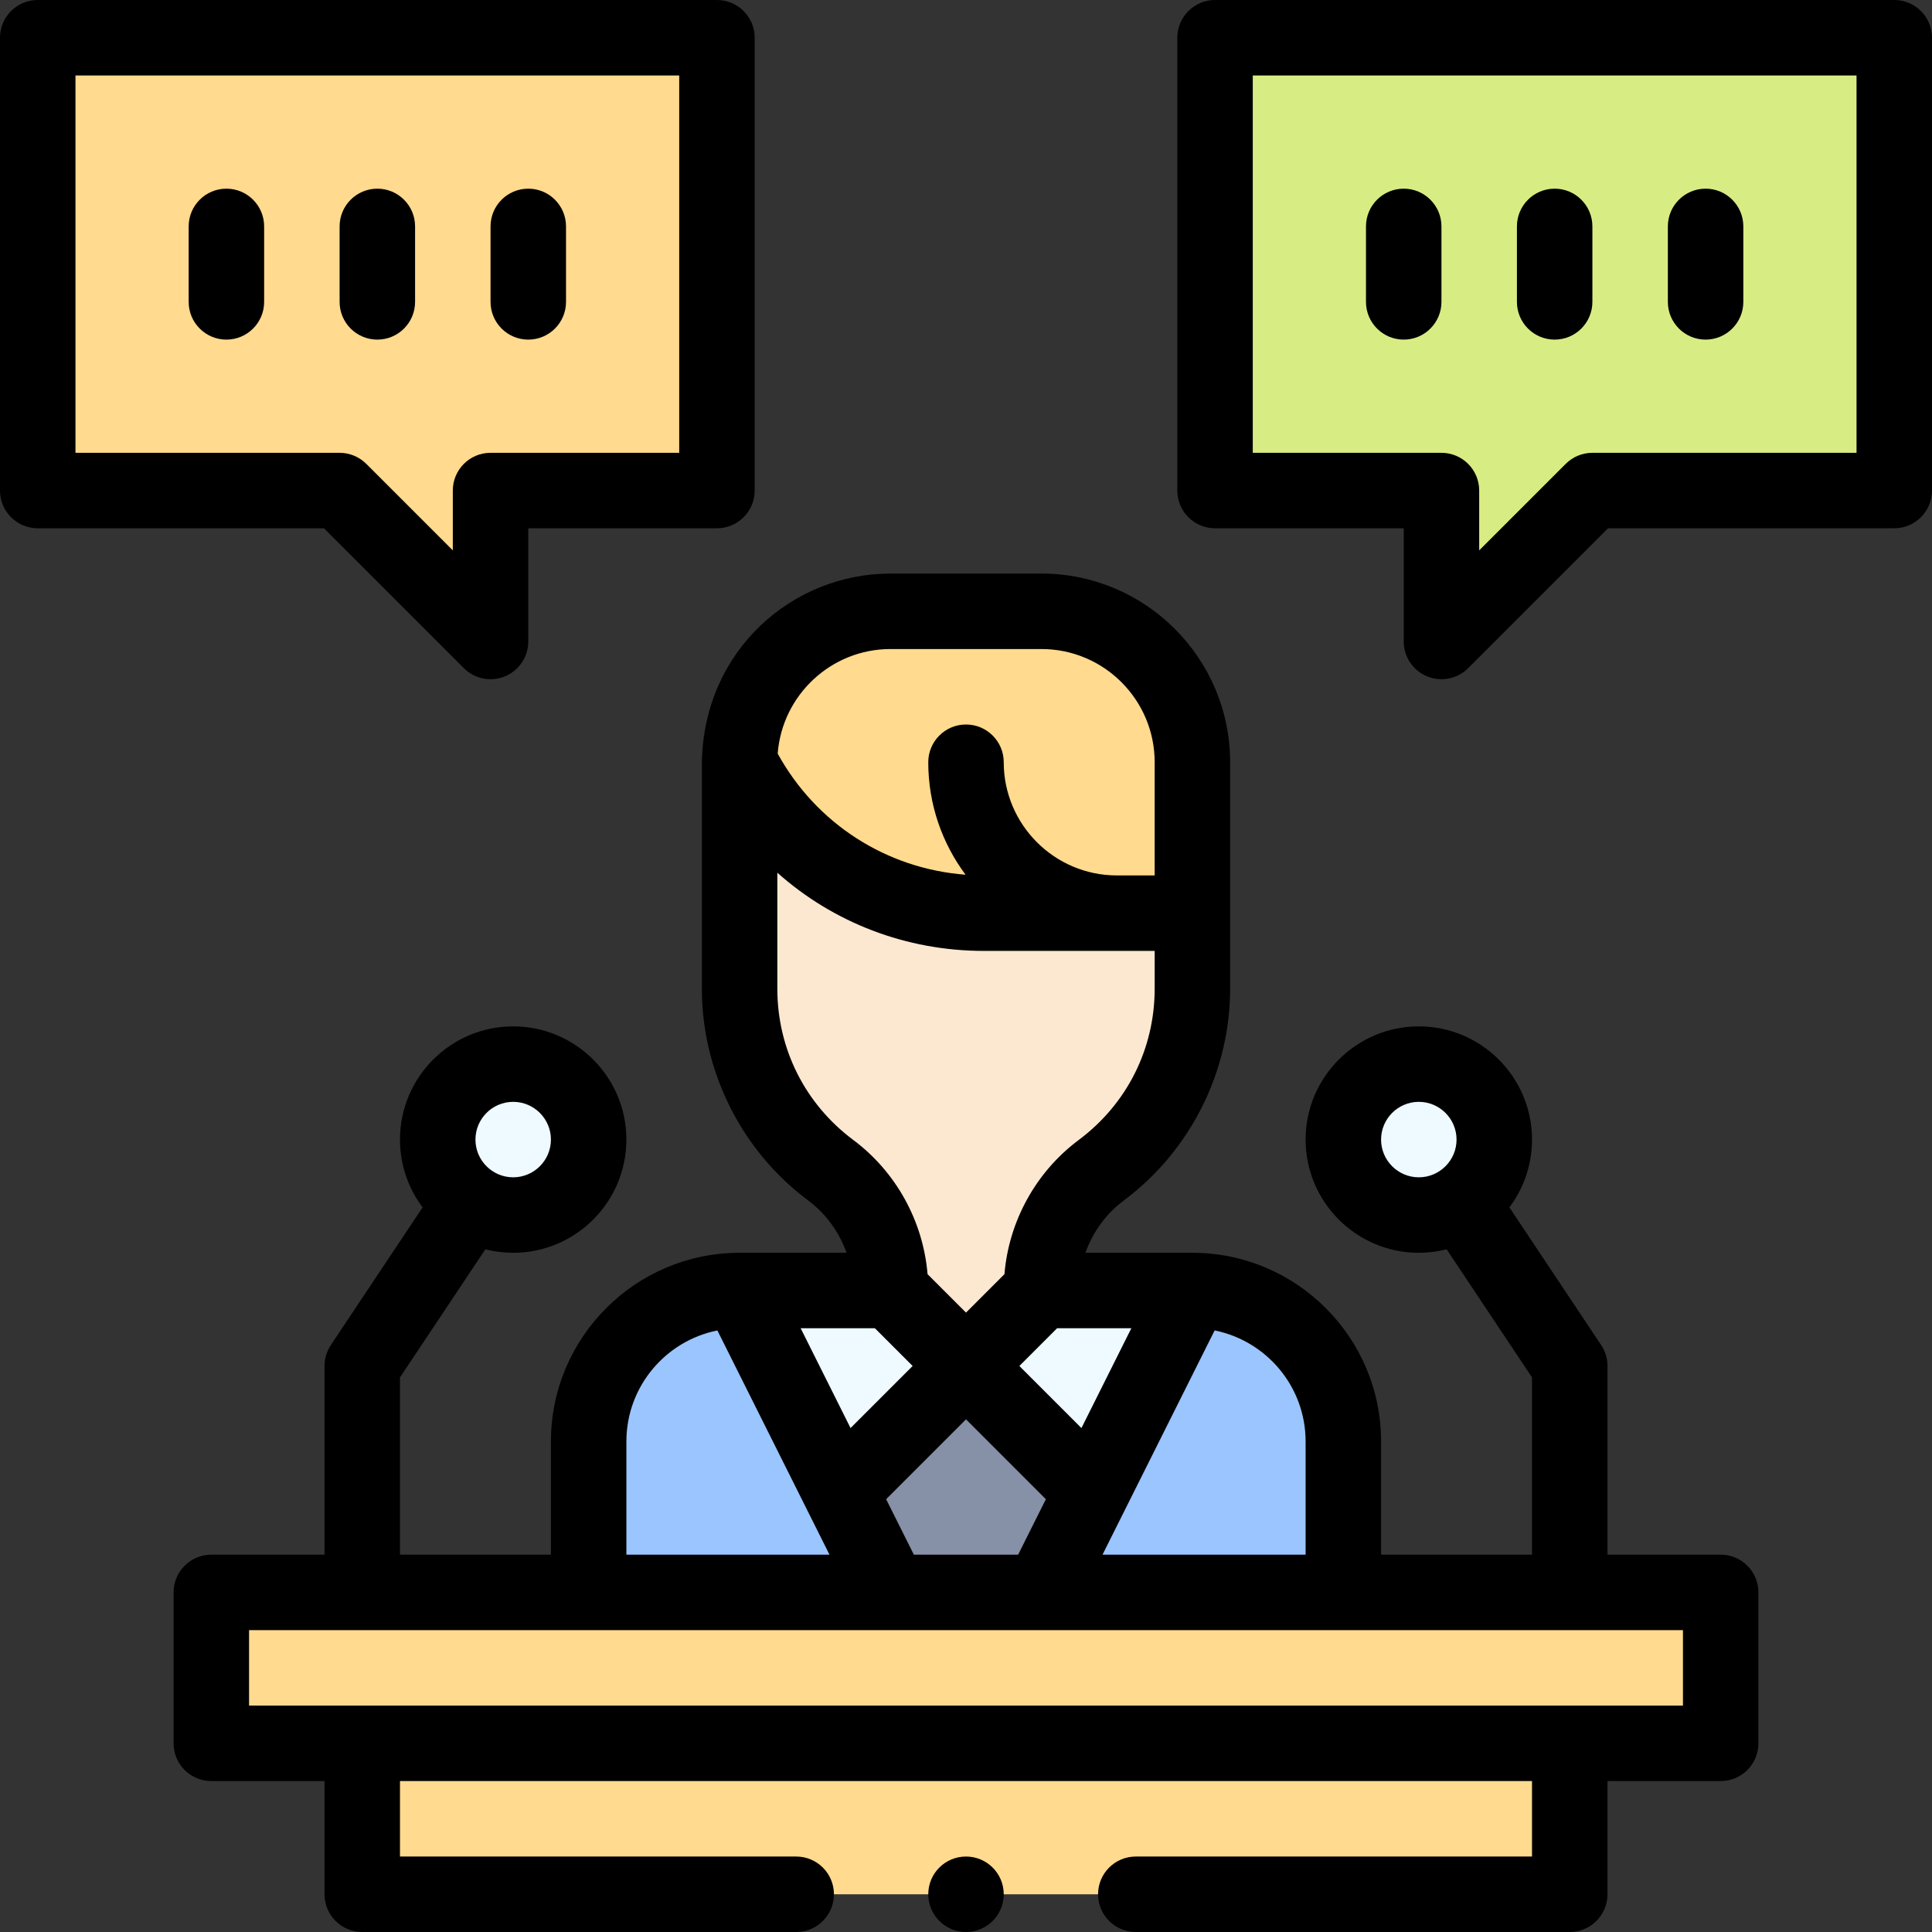 <svg id="Capa_1" enable-background="new 0 0 512 512" height="512" viewBox="0 0 512 512" width="512" xmlns="http://www.w3.org/2000/svg"><rect x="0" y="0" width="512" height="512" fill="#333333" stroke="none"/><g><g><g><path d="m196 202v60c0 19.7 9.49 37.18 24.15 48.12 9.97 7.44 15.85 19.14 15.85 31.57v.31l20 20 20-20v-.31c0-12.41 5.9-24.15 15.85-31.57 14.66-10.94 24.15-28.42 24.15-48.12v-20z" fill="#fce8d0"/><path d="m502 10v120h-80l-40 40v-40h-60v-120z" fill="#d8ec84"/><path d="m56 422v40h40v40h320v-40h40v-40c-133.535 0-267.329 0-400 0z" fill="#ffda8f"/><circle cx="376" cy="302" fill="#eefaff" r="20"/><path d="m356 382v40h-80c47.602-95.204 38.936-77.872 40-80 22.09 0 40 17.91 40 40z" fill="#9bc5ff"/><path d="m316 342-26.67 53.33-33.33-33.33 20-20z" fill="#eefaff"/><path d="m289.33 395.33-13.33 26.67h-40l-13.33-26.67 33.33-33.33z" fill="#8690a6"/><path d="m256 362-33.33 33.33-26.67-53.33h40z" fill="#eefaff"/><path d="m236 422h-80v-40c0-22.09 17.91-40 40-40 1.047 2.093-7.538-15.075 40 80z" fill="#9bc5ff"/><path d="m190 10v120h-60v40l-40-40h-80v-120z" fill="#ffda8f"/><circle cx="136" cy="302" fill="#eefaff" r="20"/></g><path d="m260.72 242c-27.41 0-52.46-15.49-64.72-40 0-22.09 17.91-40 40-40h40c22.09 0 40 17.91 40 40v40c-11.824 0-43.467 0-55.28 0z" fill="#ffda8f"/></g><g><path d="m297.83 318.135c17.64-13.163 28.17-34.148 28.17-56.135v-60c0-27.57-22.43-50-50-50h-40c-25.96 0-49.352 20.241-49.995 49.789 0 .071-.005.141-.005.211v60c0 21.987 10.53 42.972 28.17 56.134 4.733 3.533 8.248 8.403 10.169 13.866h-28.339c-27.57 0-50 22.43-50 50v30h-40v-46.973l22.627-33.947c2.36.599 4.83.919 7.373.919 16.542 0 30-13.458 30-30s-13.458-30-30-30-30 13.458-30 30c0 6.736 2.232 12.959 5.995 17.972l-24.316 36.481c-1.095 1.644-1.679 3.574-1.679 5.548v50h-30c-5.522 0-10 4.477-10 10v40c0 5.523 4.478 10 10 10h30v30c0 5.523 4.478 10 10 10h115c5.522 0 10-4.477 10-10s-4.478-10-10-10h-105v-20h300v20h-105c-5.522 0-10 4.477-10 10s4.478 10 10 10h115c5.522 0 10-4.477 10-10v-30h30c5.522 0 10-4.477 10-10v-40c0-5.523-4.478-10-10-10h-30v-50c0-1.974-.584-3.904-1.679-5.546l-24.316-36.481c3.763-5.014 5.995-11.237 5.995-17.973 0-16.542-13.458-30-30-30s-30 13.458-30 30 13.458 30 30 30c2.544 0 5.013-.321 7.374-.919l22.626 33.946v46.973h-40v-30c0-27.57-22.43-50-50-50h-28.34c1.921-5.464 5.436-10.334 10.17-13.865zm-161.83-26.135c5.514 0 10 4.486 10 10s-4.486 10-10 10-10-4.486-10-10 4.486-10 10-10zm230 10c0-5.514 4.486-10 10-10s10 4.486 10 10-4.486 10-10 10-10-4.486-10-10zm-130-130h40c16.542 0 30 13.458 30 30v30h-10c-16.542 0-30-13.458-30-30 0-5.523-4.478-10-10-10s-10 4.477-10 10c0 11.163 3.679 21.481 9.885 29.811-20.988-1.597-39.588-13.533-49.789-32.096 1.172-15.477 14.132-27.715 29.904-27.715zm-4.143 180 10 10-16.451 16.451-13.225-26.451zm37.962 60h-27.639l-7.346-14.692 21.166-21.165 21.165 21.165zm-103.819-30c0-14.527 10.38-26.672 24.111-29.416l29.708 59.416h-53.819zm280 70h-380v-20h380zm-100-70v30h-53.819l29.708-59.416c13.731 2.744 24.111 14.889 24.111 29.416zm-46.181-30-13.226 26.451-16.45-16.451 10-10zm-13.948-49.896c-11.361 8.473-18.522 21.552-19.684 35.567l-10.187 10.186-10.187-10.187c-1.162-14.01-8.322-27.087-19.682-35.565-12.793-9.546-20.131-24.165-20.131-40.105v-30.726c14.777 13.169 34.063 20.726 54.72 20.726h45.28v10c0 15.94-7.338 30.559-20.129 40.104z"/><path d="m10 140h75.857l37.071 37.071c2.861 2.861 7.161 3.715 10.898 2.167 3.736-1.548 6.173-5.194 6.173-9.239v-30h50c5.522 0 10-4.477 10-10v-119.999c0-5.523-4.478-10-10-10h-179.999c-5.522 0-10 4.477-10 10v120c0 5.523 4.478 10 10 10zm10-120h160v100h-50c-5.522 0-10 4.477-10 10v15.858l-22.929-22.929c-1.876-1.875-4.419-2.929-7.071-2.929h-70z"/><path d="m502 0h-180c-5.522 0-10 4.477-10 10v120c0 5.523 4.478 10 10 10h50v30c0 4.044 2.437 7.691 6.173 9.239 3.737 1.549 8.038.692 10.898-2.167l37.072-37.072h75.857c5.522 0 10-4.477 10-10v-120c0-5.523-4.478-10-10-10zm-10 120h-70c-2.652 0-5.195 1.054-7.071 2.929l-22.929 22.929v-15.858c0-5.523-4.478-10-10-10h-50v-100h160z"/><path d="m60 50c-5.522 0-10 4.477-10 10v20c0 5.523 4.478 10 10 10s10-4.477 10-10v-20c0-5.523-4.478-10-10-10z"/><path d="m100 90c5.522 0 10-4.477 10-10v-20c0-5.523-4.478-10-10-10s-10 4.477-10 10v20c0 5.523 4.478 10 10 10z"/><path d="m140 90c5.522 0 10-4.477 10-10v-20c0-5.523-4.478-10-10-10s-10 4.477-10 10v20c0 5.523 4.478 10 10 10z"/><path d="m372 90c5.522 0 10-4.477 10-10v-20c0-5.523-4.478-10-10-10s-10 4.477-10 10v20c0 5.523 4.478 10 10 10z"/><path d="m412 90c5.522 0 10-4.477 10-10v-20c0-5.523-4.478-10-10-10s-10 4.477-10 10v20c0 5.523 4.478 10 10 10z"/><path d="m452 90c5.522 0 10-4.477 10-10v-20c0-5.523-4.478-10-10-10s-10 4.477-10 10v20c0 5.523 4.478 10 10 10z"/><circle cx="256" cy="502" r="10"/></g></g></svg>